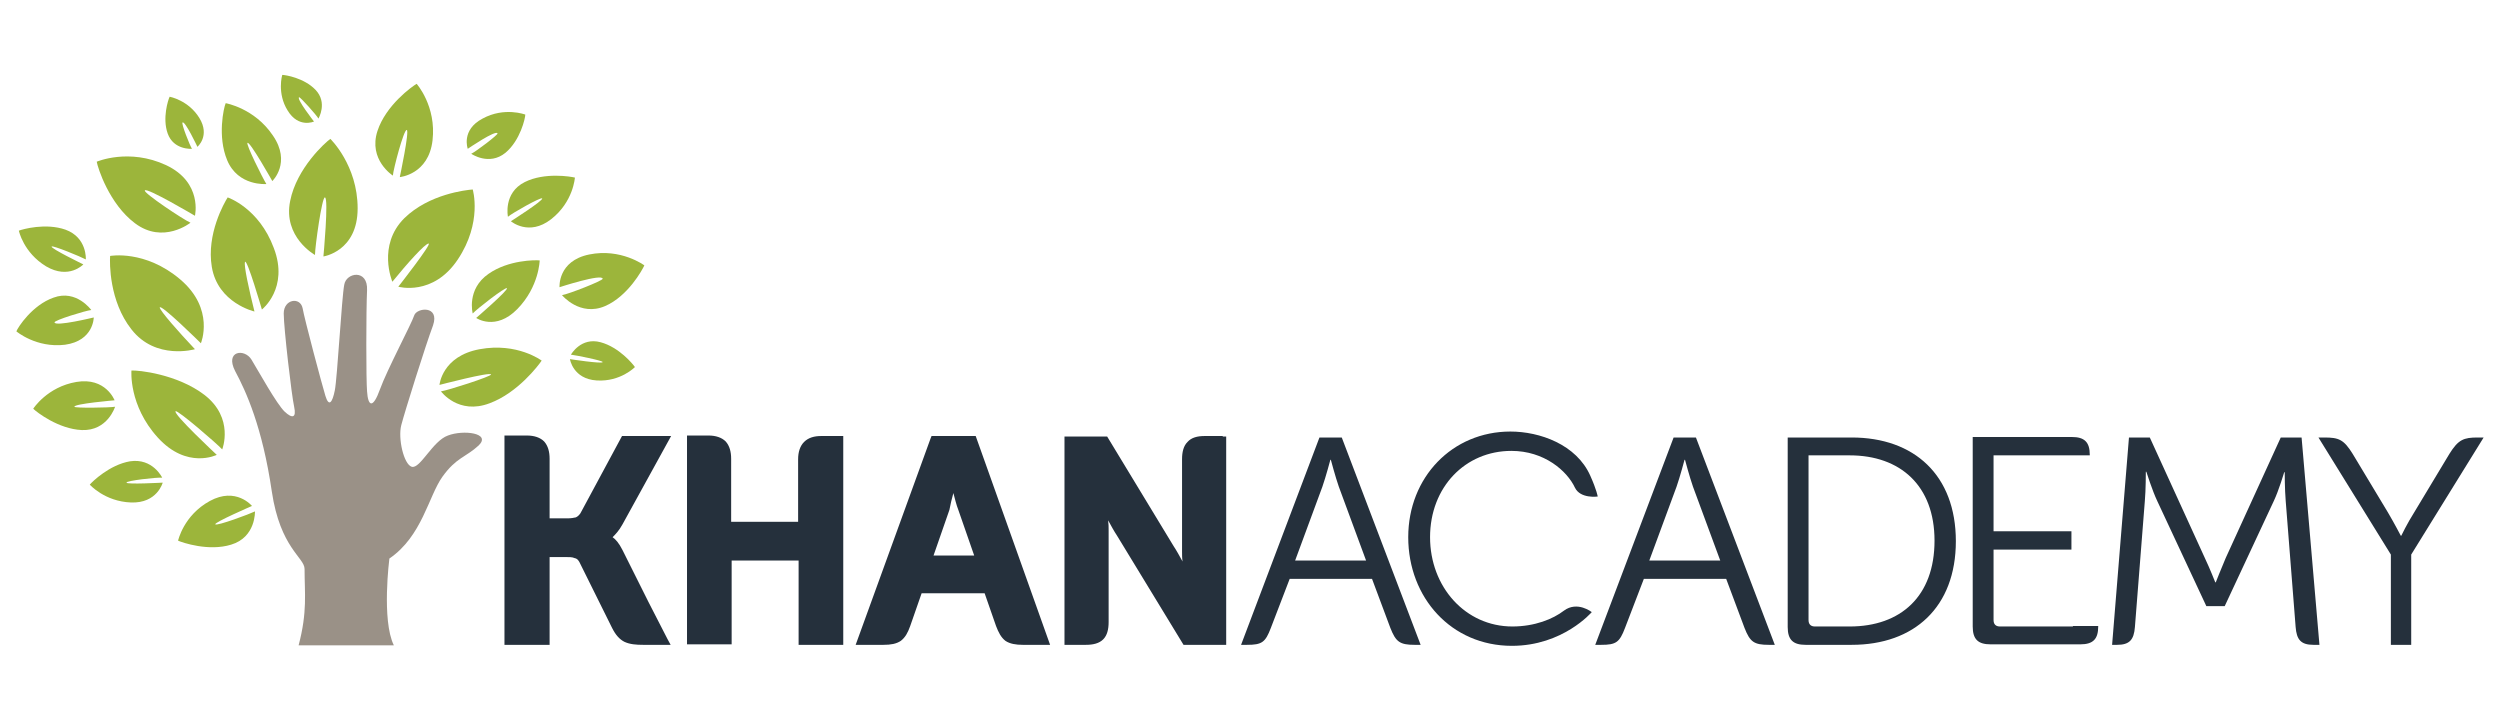 <?xml version="1.0" encoding="utf-8"?>
<!-- Generator: Adobe Illustrator 18.0.0, SVG Export Plug-In . SVG Version: 6.00 Build 0)  -->
<!DOCTYPE svg PUBLIC "-//W3C//DTD SVG 1.1//EN" "http://www.w3.org/Graphics/SVG/1.1/DTD/svg11.dtd">
<svg version="1.1" id="Layer_1" xmlns="http://www.w3.org/2000/svg" xmlns:xlink="http://www.w3.org/1999/xlink" x="0px" y="0px"
	 viewBox="0 0 504 144" enable-background="new 0 0 504 144" xml:space="preserve">
<path fill="#9A9187" d="M54.8,99.1c1.7,11.4,6.6,13.3,6.6,15.6c0,4.9,0.6,8.6-1.2,15.4h19.2c-2.5-5.1-0.9-17.5-0.9-17.5
	c6.6-4.5,7.9-12.6,10.7-16.5c2.8-3.9,4.7-3.9,7.3-6.3c2.6-2.5-3.1-3.2-6.2-2c-3.1,1.1-5.6,6.8-7.3,6.3c-1.6-0.5-2.8-5.7-2.1-8.4
	c0.7-2.7,4.9-16.1,6.4-20.1c1.4-4.1-3.3-3.6-3.8-2c-0.5,1.6-5.5,11-6.9,14.9c-1.4,3.9-2.4,3.5-2.6,0.4c-0.2-2.3-0.2-16.1,0-20.4
	c0.2-4.3-4.2-3.6-4.6-1.1c-0.5,2.5-1.4,18.8-1.9,21.3c-0.5,2.5-1.2,3.4-1.9,1.1c-0.7-2.3-4.2-15.4-4.6-17.7
	c-0.5-2.3-3.8-1.8-3.8,1.1c0,2.9,1.6,16.6,2.1,18.8c0.5,2.3-0.4,2.4-1.9,1c-1.6-1.5-5.3-8.2-6.7-10.5c-1.4-2.3-5.4-1.8-3.3,2.3
	C49.6,78.9,52.9,86.1,54.8,99.1"/>
<path fill="#9CB53B" d="M63.5,51.4c0,0-6.5-3.6-5-10.9c1.3-6.6,7.1-11.8,8.1-12.5c0,0,5.5,5.3,5.5,14c0,8.7-6.9,9.7-6.9,9.7
	s1.1-11.8,0.3-11.9C64.9,39.7,63.5,49.8,63.5,51.4"/>
<path fill="#9CB53B" d="M51.4,103.1c0,0,0.2,5.2-4.8,6.7c-4.5,1.4-9.8-0.4-10.7-0.8c0,0,1.1-5.1,6.4-8c5.3-2.9,8.5,1,8.5,1
	s-7.6,3.3-7.4,3.7C43.7,106.1,50.4,103.6,51.4,103.1"/>
<path fill="#9CB53B" d="M95.3,63.2c0,0-1.3-4.9,3.2-8c4-2.8,9.4-2.8,10.3-2.7c0,0-0.1,5.3-4.5,9.8c-4.4,4.5-8.3,1.8-8.3,1.8
	s6.5-5.6,6.2-6C101.9,57.8,96.1,62.3,95.3,63.2"/>
<path fill="#9CB53B" d="M88.9,78.9c0,0,3.5,4.8,9.8,2.4c5.7-2.1,9.9-7.7,10.5-8.6c0,0-4.9-3.7-12.5-2.3c-7.6,1.4-8.1,7.2-8.1,7.2
	s10.3-2.7,10.4-2.1C99,75.9,90.3,78.7,88.9,78.9"/>
<path fill="#9CB53B" d="M44.8,90.6c0,0,2.5-6.3-3.6-11c-5.5-4.2-13.4-5-14.7-4.9c0,0-0.6,7,5.3,13.5c5.9,6.5,11.9,3.5,11.9,3.5
	s-8.9-8.3-8.3-8.8C35.8,82.6,43.7,89.4,44.8,90.6"/>
<path fill="#9CB53B" d="M51.3,62.8c0,0-7.4-1.7-8.6-9c-1.1-6.6,2.5-12.9,3.2-14c0,0,6.3,2.1,9.3,10.2c3.1,8.1-2.4,12.4-2.4,12.4
	s-3-10.3-3.4-9.6C49.1,53.4,50.2,58.4,51.3,62.8"/>
<path fill="#9CB53B" d="M39.3,70.4c0,0-7.9,2.3-12.8-4C22,60.7,22.1,53,22.2,51.6c0,0,7-1.3,14.1,4.7c7.1,6,4.2,12.9,4.2,12.9
	s-8.2-8.1-8.3-7.2C32.3,62.7,35.9,66.8,39.3,70.4"/>
<path fill="#9CB53B" d="M79.1,56.8c0,0-3.1-7.3,2.4-12.8c5-4.9,12.5-5.7,13.8-5.8c0,0,2,6.6-3,14.1c-5,7.5-12,5.5-12,5.5
	s6.9-8.8,6.1-8.7C85.7,49.1,82.1,53.1,79.1,56.8"/>
<path fill="#9CB53B" d="M18.4,62.5c0,0-3-4.2-7.6-2.5c-4.3,1.5-7.2,6-7.5,6.8c0,0,4,3.4,9.8,2.7c5.8-0.8,5.8-5.5,5.8-5.5
	s-7.8,1.9-7.9,1C10.8,64.6,17.3,62.6,18.4,62.5"/>
<path fill="#9CB53B" d="M95,31c0,0,3.6,2.5,6.9-0.2c3-2.5,4-7,4-7.7c0,0-4.2-1.6-8.6,0.8c-4.4,2.3-3,6.1-3,6.1s5.7-3.9,6-3.1
	C100.5,27.1,95.9,30.6,95,31"/>
<path fill="#9CB53B" d="M64.2,23.9c0,0,1.9-3.2-0.6-5.8c-2.3-2.4-6.1-3-6.7-3c0,0-1.1,3.7,1.1,7.2c2.2,3.6,5.3,2.2,5.3,2.2
	s-3.6-4.6-3-4.9C60.6,19.6,63.8,23.2,64.2,23.9"/>
<path fill="#9CB53B" d="M38.7,30c0,0-3.7,0.3-4.9-3.1c-1.1-3.1,0.1-6.8,0.4-7.4c0,0,3.8,0.7,6,4.3c2.2,3.6-0.4,5.8-0.4,5.8
	s-2.5-5.3-3-4.9C36.5,24.9,38.3,29.4,38.7,30"/>
<path fill="#9CB53B" d="M113.3,59.5c0,0,3.6,4.4,8.7,2.2c4.6-2,7.5-7.3,7.9-8.2c0,0-4.7-3.5-11.1-2.2c-6.4,1.3-6,6.6-6,6.6
	s8.6-2.8,8.7-1.7C121.5,56.6,114.6,59.3,113.3,59.5"/>
<path fill="#9CB53B" d="M79.2,35.4c0,0-5-3.2-3.1-9c1.7-5.2,7-9,7.9-9.5c0,0,4,4.5,3.2,11.4c-0.8,6.9-6.6,7.4-6.6,7.4s2-9.4,1.4-9.5
	C81.4,26.1,79.3,34.1,79.2,35.4"/>
<path fill="#9CB53B" d="M102.4,43.7c0,0-1-4.8,3.4-7c4-2,9.3-1.1,10.1-0.9c0,0-0.3,4.9-4.8,8.4c-4.5,3.5-8.1,0.4-8.1,0.4
	s6.6-4.2,6.3-4.6C109,39.7,103.2,43,102.4,43.7"/>
<path fill="#9CB53B" d="M32.7,96.3c0,0-1.9-4-6.5-3.3c-4.1,0.7-7.6,4.1-8.1,4.7c0,0,3,3.4,8.3,3.6c5.3,0.2,6.4-4,6.4-4
	s-7.3,0.4-7.3,0C25.4,96.9,31.7,96.2,32.7,96.3"/>
<path fill="#9CB53B" d="M17.3,52.3c0,0,0.3-4.4-4.1-6c-4-1.4-8.6-0.1-9.4,0.2c0,0,0.9,4.4,5.5,7.2c4.6,2.7,7.5-0.4,7.5-0.4
	s-6.6-3.2-6.4-3.6C10.6,49.4,16.4,51.8,17.3,52.3"/>
<path fill="#9CB53B" d="M38.4,44.9c0,0-5.5,4.4-11.2,0.1c-5.2-3.9-7.5-11.2-7.7-12.4c0,0,6.5-2.8,14,0.7c7.4,3.5,5.8,10.2,5.8,10.2
	s-9.8-5.8-10.1-5.1C28.9,38.9,37,44.3,38.4,44.9"/>
<path fill="#9CB53B" d="M23.2,82c0,0-1.5,4.9-6.7,4.7c-4.7-0.2-9.1-3.6-9.8-4.3c0,0,2.8-4.4,8.7-5.4c5.9-1,7.7,3.7,7.7,3.7
	S14.9,81.4,15,82C15,82.3,22.1,82.2,23.2,82"/>
<path fill="#9CB53B" d="M115.1,71.5c0,0,2-3.6,6-2.5c3.7,1,6.5,4.4,6.9,5c0,0-2.9,3-7.7,2.7c-4.8-0.3-5.4-4.3-5.4-4.3s6.5,1,6.6,0.6
	C121.6,72.7,116,71.6,115.1,71.5"/>
<path fill="#9CB53B" d="M53.7,37.1c0,0-5.7,0.5-7.9-4.8c-2-4.8-0.7-10.6-0.3-11.5c0,0,5.8,1,9.5,6.5c3.8,5.5-0.1,9.2-0.1,9.2
	s-4.5-8-5-7.7C49.5,29,53,36,53.7,37.1"/>
<path fill="#25303C" d="M196.7,87.9h-8.9l-0.2,0.5L172.5,130h5.6c1.5,0,2.6-0.2,3.5-0.8c0.9-0.7,1.4-1.6,1.9-3l2.3-6.6h12.7l2.3,6.6
	c0.5,1.3,1,2.3,1.9,3c0.9,0.6,2.1,0.8,3.5,0.8h5.5L196.7,87.9z M192.2,99.4c0.3,1.1,0.6,2.4,1,3.4l3.2,9.2h-8.2l3.2-9.2
	C191.6,101.7,191.9,100.5,192.2,99.4"/>
<path fill="#25303C" d="M130.7,121.3l-0.7,0.3L130.7,121.3l-5.2-10.4c-0.7-1.4-1.4-2.2-2-2.6c0.5-0.5,1.3-1.3,2-2.6l9.8-17.8h-9.9
	l-8.4,15.6c-0.3,0.4-0.5,0.6-0.9,0.8c-0.4,0.1-1,0.2-1.7,0.2h-3.6V92.5c0-1.4-0.3-2.6-1.1-3.5c-0.8-0.8-2-1.2-3.5-1.2h-4.5v8.3v6.5
	V130h9.1v-17.7h3.1c0.8,0,1.5,0,1.9,0.2c0.5,0.1,0.7,0.3,1,0.8l6.6,13.3c0.7,1.4,1.5,2.3,2.5,2.8c1.1,0.5,2.3,0.6,3.8,0.6h5.5
	l-0.6-1.1C134.6,128.9,131.3,122.5,130.7,121.3"/>
<path fill="#25303C" d="M169.2,87.9h-3.6c-1.4,0-2.6,0.3-3.5,1.2c-0.8,0.8-1.2,2-1.2,3.5v12.6h-13.5V92.5c0-1.4-0.3-2.6-1.1-3.5
	c-0.8-0.8-2-1.2-3.5-1.2h-4.3v8.3v7.8v26h9V113H161V130h9v-25.5v-8.3v-8.3H169.2z"/>
<path fill="#25303C" d="M246.5,87.9h-3.6c-1.5,0-2.7,0.3-3.5,1.2c-0.8,0.8-1.1,2-1.1,3.5v18.6c0,0.6,0,1.3,0.1,2
	c-0.6-1.1-1.2-2.2-1.8-3.1l-13.4-22.1h-8.6v29.6v4.1v8.3h4.3h0c1.5,0,2.7-0.3,3.5-1.1c0.8-0.8,1.1-2,1.1-3.5v-18.5
	c0-0.6,0-1.3-0.1-2c0.6,1.1,1.2,2.2,1.8,3.1l13.4,22h8.6v-27.2v-6.5v-8.3H246.5z"/>
<path fill="#25303C" d="M266,88.2h4.5l15.9,41.8h-1.2c-3,0-3.8-0.6-4.9-3.4l-3.7-9.9H260l-3.8,9.9c-1.1,2.9-1.8,3.4-4.8,3.4h-1.2
	L266,88.2z M275.4,113l-5.5-14.9c-0.7-2-1.6-5.4-1.6-5.4h-0.1c0,0-0.9,3.4-1.6,5.4l-5.5,14.9H275.4z"/>
<path fill="#25303C" d="M337.4,88.2h4.5l15.9,41.8h-1.2c-3,0-3.8-0.6-4.9-3.4l-3.7-9.9h-16.6l-3.8,9.9c-1.1,2.9-1.8,3.4-4.8,3.4
	h-1.2L337.4,88.2z M346.8,113l-5.5-14.9c-0.7-2-1.6-5.4-1.6-5.4h-0.1c0,0-0.9,3.4-1.6,5.4l-5.5,14.9H346.8z"/>
<path fill="#25303C" d="M429.2,88.2h4.2l11.1,24.3c1,2.1,2.1,4.9,2.1,4.9h0.1c0,0,1.1-2.8,2-4.9l11.1-24.3h4.2l3.6,41.8h-1.2
	c-2.6,0-3.4-1.1-3.6-3.6l-2-25.4c-0.2-2.3-0.2-5.8-0.2-5.8h-0.1c0,0-1.1,3.7-2.1,5.8l-9.9,21.2h-3.7l-9.9-21.2
	c-1-2.1-2.2-5.9-2.2-5.9h-0.1c0,0,0,3.7-0.2,5.9l-2,25.4c-0.2,2.6-1.1,3.6-3.6,3.6h-1L429.2,88.2z"/>
<path fill="#25303C" d="M482,111.8l-14.6-23.6h1.2c2.9,0,3.9,0.4,5.7,3.3l7.1,11.8c1.3,2.2,2.6,4.7,2.6,4.7h0.1c0,0,1.2-2.5,2.6-4.7
	l7.1-11.8c1.8-2.9,2.9-3.3,5.7-3.3h1.2l-14.6,23.6V130H482V111.8z"/>
<path fill="#25303C" d="M317.5,98.3c-1.6-3.4-6.2-7.4-12.8-7.4c-9.3,0-16.4,7.3-16.4,17.4c0,10,7.1,18,16.6,18
	c4.5,0,8.2-1.5,10.4-3.2c2.7-2,5.6,0.3,5.6,0.3s-5.8,6.8-16.1,6.8c-12.2,0-20.9-9.7-20.9-21.9c0-12.1,8.9-21.3,20.6-21.3
	c5.9,0,13.3,2.6,16.1,8.9c1.3,2.9,1.5,4.2,1.5,4.2S318.6,100.6,317.5,98.3"/>
<path fill="#25303C" d="M373.3,88.2h-12.9v3.7v3.5v31c0,2.6,1.1,3.6,3.6,3.6h9.3c12.6,0,21-7.6,21-20.9
	C394.3,95.8,385.9,88.2,373.3,88.2 M372.9,126.3h-7c-0.8,0-1.3-0.4-1.3-1.3V91.8h8.3c10.2,0,17.1,6.1,17.1,17.2
	C390,120.2,383.2,126.3,372.9,126.3"/>
<path fill="#25303C" d="M417.9,126.3h-4.3h-10.4c-0.8,0-1.3-0.4-1.3-1.3v-14.2h15.7v-3.7h-15.7V91.8h10.6h3.6h5.2v-0.1
	c0-2.6-1.1-3.6-3.6-3.6h-20v3.7v4.8v29.7c0,2.6,1.1,3.6,3.6,3.6h18.1c2.6,0,3.6-1.1,3.6-3.6v-0.1H417.9z"/>
</svg>
